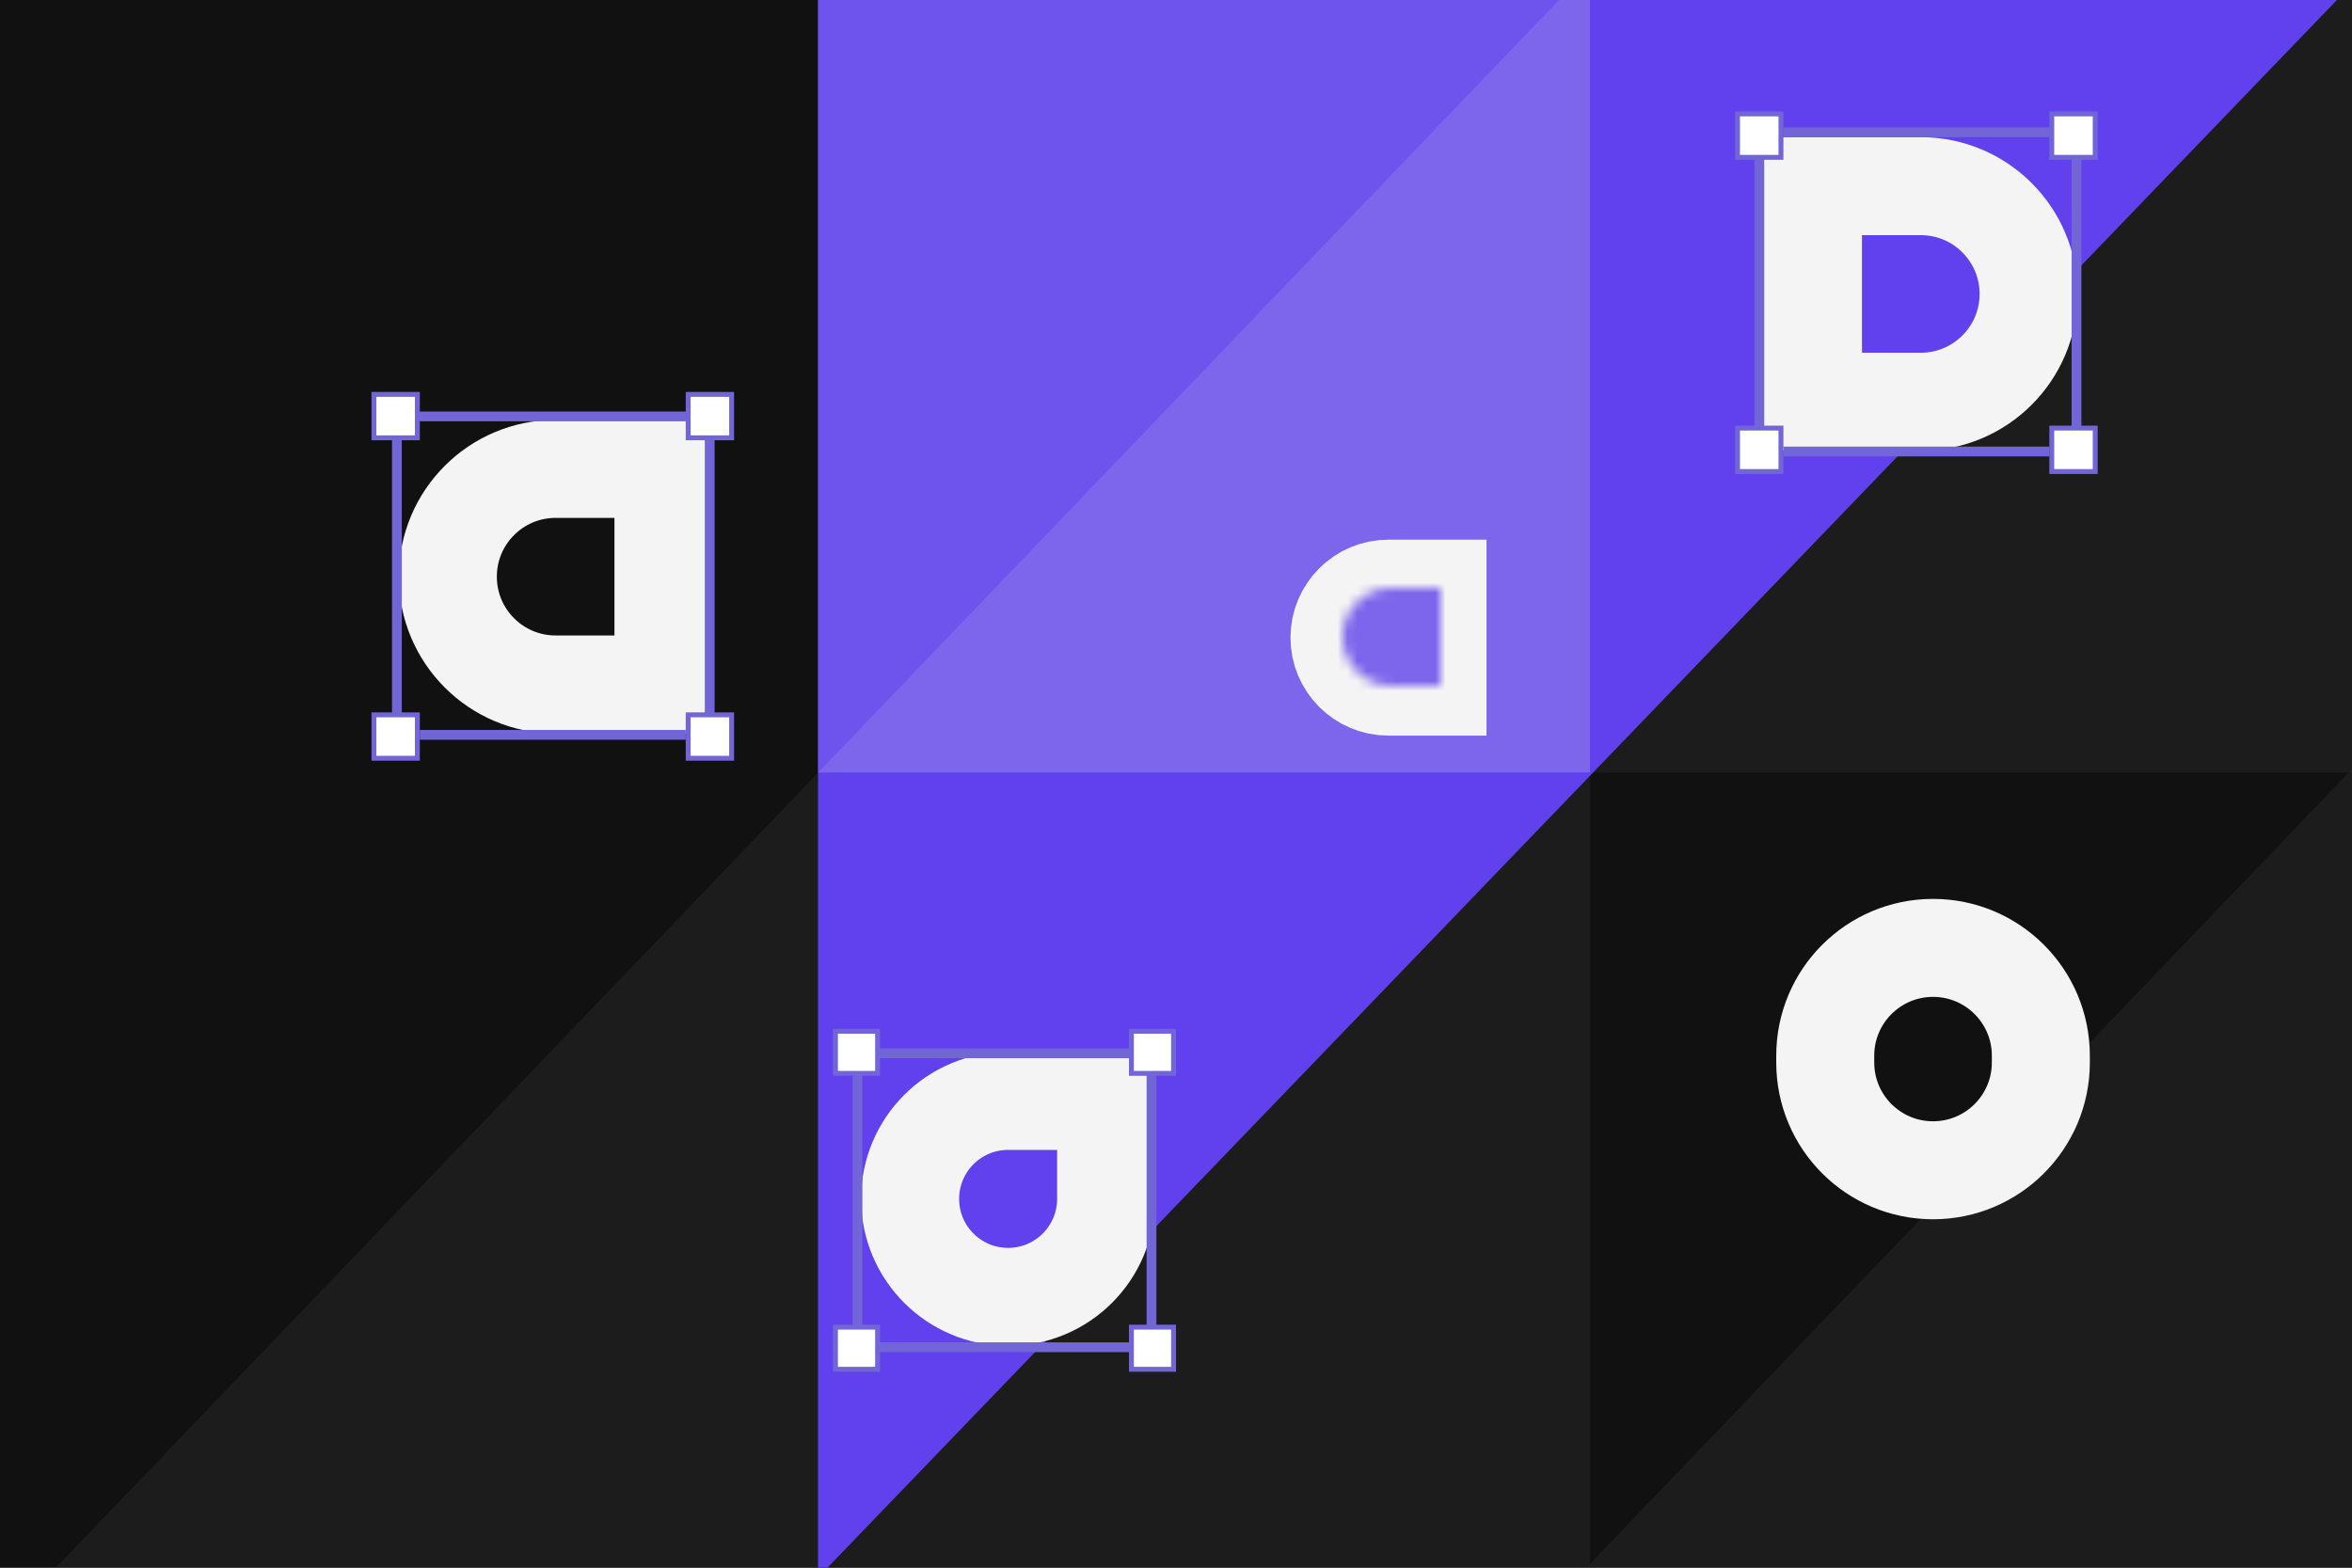 <svg width="240" height="160" viewBox="0 0 240 160" fill="none" xmlns="http://www.w3.org/2000/svg">
<rect x="0" y="0" width="240" height="160" fill="#808080" stroke="none"/>
<g clip-path="url(#clip0)">
<rect width="240" height="160" fill="#111111"/>
<path opacity="0.35" d="M162.237 78.163V160.321H83.474L162.237 78.163Z" fill="#333333"/>
<path opacity="0.35" d="M84.153 78.163V160.321H5.39L84.153 78.163Z" fill="#333333"/>
<path opacity="0.35" d="M161.558 -2.637V78.842H83.474L161.558 -2.637Z" fill="#333333"/>
<path opacity="0.35" d="M240.321 -2.637V78.842H161.558L240.321 -2.637Z" fill="#333333"/>
<path opacity="0.35" d="M240.321 78.163V160.321H161.558L240.321 78.163Z" fill="#333333"/>
<path d="M83.474 161V-2.637H241L83.474 161Z" fill="#6141ED"/>
<path opacity="0.484" d="M83.474 78.842V-3.316H162.237L83.474 78.842Z" fill="#7E66EC"/>
<path d="M162.237 -3.316V78.842H83.474L162.237 -3.316Z" fill="#7E66EC"/>
<path d="M56.698 47.856H67.698V69.856H56.698C50.623 69.856 45.698 64.931 45.698 58.856C45.698 52.781 50.623 47.856 56.698 47.856Z" stroke="#F4F4F4" stroke-width="10"/>
<path d="M141.683 60.078H146.683V70.078H141.683C138.921 70.078 136.683 67.839 136.683 65.078C136.683 62.316 138.921 60.078 141.683 60.078Z" stroke="#F4F4F4" stroke-width="10"/>
<mask id="path-11-inside-1" fill="white">
<path d="M137 65C137 62.239 139.239 60 142 60H147V70H142C139.239 70 137 67.761 137 65V65Z"/>
</mask>
<path d="M147 60H157V50H147V60ZM147 70V80H157V70H147ZM142 70H147V50H142V70ZM137 60V70H157V60H137ZM147 60H142V80H147V60ZM142 60C144.761 60 147 62.239 147 65H127C127 73.284 133.716 80 142 80V60ZM142 50C133.716 50 127 56.716 127 65H147C147 67.761 144.761 70 142 70V50Z" fill="#7E66EC" mask="url(#path-11-inside-1)"/>
<path d="M102.869 112.36H112.869V122.36C112.869 127.883 108.392 132.36 102.869 132.36C97.346 132.36 92.869 127.883 92.869 122.36C92.869 116.837 97.346 112.36 102.869 112.36Z" stroke="#F4F4F4" stroke-width="10"/>
<path d="M208.249 107.743V108.439C208.249 114.514 203.324 119.439 197.249 119.439C191.174 119.439 186.249 114.514 186.249 108.439V107.743C186.249 101.668 191.174 96.743 197.249 96.743C203.324 96.743 208.249 101.668 208.249 107.743Z" stroke="#F4F4F4" stroke-width="10"/>
<path d="M196 19H185V41H196C202.075 41 207 36.075 207 30C207 23.925 202.075 19 196 19Z" stroke="#F4F4F4" stroke-width="10"/>
<line x1="72.419" y1="44.093" x2="72.419" y2="73.899" stroke="#7165D8"/>
<line x1="42" y1="42.5" x2="72" y2="42.5" stroke="#7165D8"/>
<line x1="40.5" y1="44" x2="40.5" y2="73" stroke="#7165D8"/>
<rect x="0.25" y="-0.25" width="4.433" height="4.433" transform="matrix(1 0 0 -1 69.973 44.433)" fill="white" stroke="#7165D8" stroke-width="0.5"/>
<rect x="0.25" y="-0.25" width="4.433" height="4.433" transform="matrix(1 0 0 -1 69.973 77.139)" fill="white" stroke="#7165D8" stroke-width="0.5"/>
<rect x="0.25" y="-0.25" width="4.433" height="4.433" transform="matrix(1 0 0 -1 37.907 77.139)" fill="white" stroke="#7165D8" stroke-width="0.5"/>
<rect x="0.25" y="-0.25" width="4.433" height="4.433" transform="matrix(1 0 0 -1 37.907 44.433)" fill="white" stroke="#7165D8" stroke-width="0.5"/>
<line x1="42.84" y1="75" x2="69.973" y2="75" stroke="#7165D8"/>
<line x1="117.5" y1="109" x2="117.5" y2="136" stroke="#7165D8"/>
<line x1="87.5" y1="108" x2="87.5" y2="136" stroke="#7165D8"/>
<rect x="0.25" y="-0.25" width="4.3" height="4.3" transform="matrix(1 0 0 -1 115.2 109.3)" fill="white" stroke="#7165D8" stroke-width="0.5"/>
<rect x="0.25" y="-0.25" width="4.3" height="4.3" transform="matrix(1 0 0 -1 115.2 139.5)" fill="white" stroke="#7165D8" stroke-width="0.5"/>
<line x1="89" y1="107.5" x2="115.4" y2="107.5" stroke="#7165D8"/>
<line x1="89" y1="137.5" x2="115.4" y2="137.5" stroke="#7165D8"/>
<rect x="0.25" y="-0.25" width="4.3" height="4.3" transform="matrix(1 0 0 -1 85 139.5)" fill="white" stroke="#7165D8" stroke-width="0.5"/>
<rect x="0.25" y="-0.25" width="4.3" height="4.3" transform="matrix(1 0 0 -1 85 109.3)" fill="white" stroke="#7165D8" stroke-width="0.5"/>
<line x1="179.522" y1="16.011" x2="179.522" y2="44.077" stroke="#7165D8"/>
<line x1="211.889" y1="16" x2="211.889" y2="44.066" stroke="#7165D8"/>
<rect x="0.25" y="-0.25" width="4.433" height="4.433" transform="matrix(1 0 0 -1 209.115 15.808)" fill="white" stroke="#7165D8" stroke-width="0.5"/>
<rect x="0.25" y="-0.25" width="4.433" height="4.433" transform="matrix(1 0 0 -1 209.115 47.875)" fill="white" stroke="#7165D8" stroke-width="0.5"/>
<rect x="0.25" y="-0.25" width="4.433" height="4.433" transform="matrix(1 0 0 -1 177.048 47.875)" fill="white" stroke="#7165D8" stroke-width="0.5"/>
<rect x="0.25" y="-0.25" width="4.433" height="4.433" transform="matrix(1 0 0 -1 177.048 15.808)" fill="white" stroke="#7165D8" stroke-width="0.5"/>
<line x1="181.981" y1="13.5" x2="209.115" y2="13.5" stroke="#7165D8"/>
<line x1="181.981" y1="46.083" x2="209.115" y2="46.083" stroke="#7165D8"/>
</g>
<defs>
<clipPath id="clip0">
<rect width="240" height="160" fill="white"/>
</clipPath>
</defs>
</svg>
